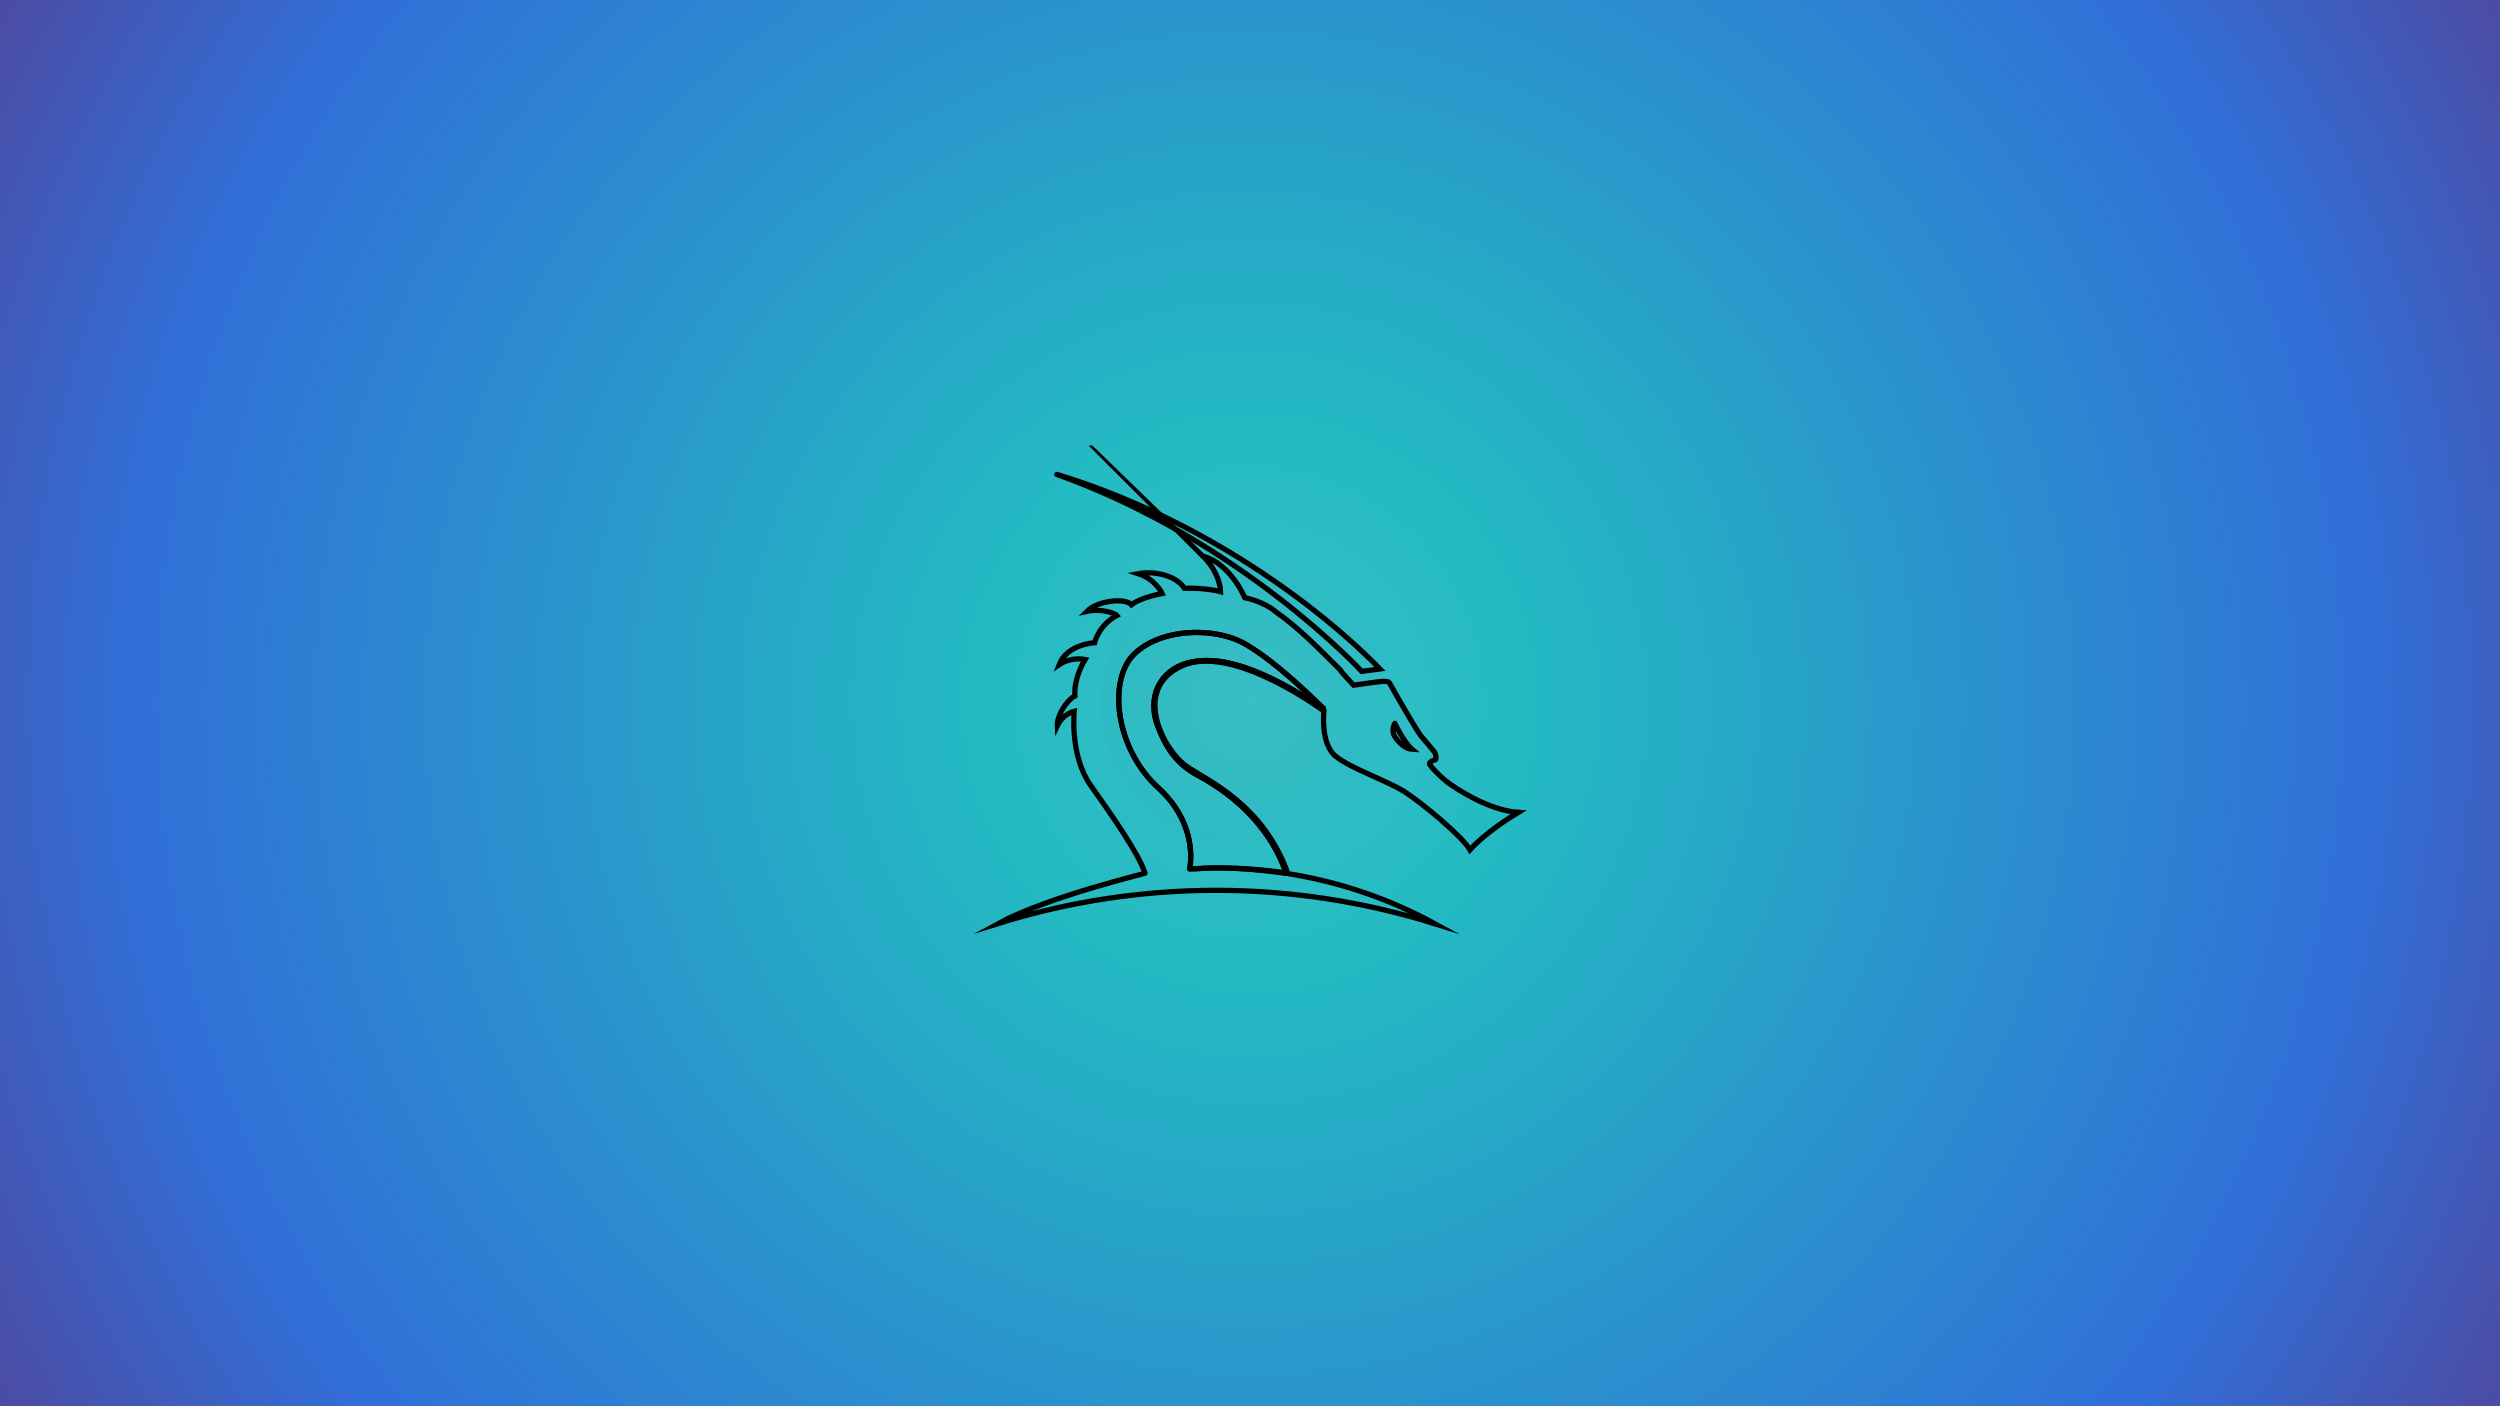 <?xml version="1.0" encoding="UTF-8" standalone="no"?>
<svg
   width="3840"
   height="2160"
   version="1.1"
   viewBox="0 0 1016 571.5"
   id="svg34"
   sodipodi:docname="nhp-small-logo3.svg"
   inkscape:version="1.2.1 (9c6d41e410, 2022-07-14)"
   inkscape:export-filename="nhp-small-logo3.png"
   inkscape:export-xdpi="96"
   inkscape:export-ydpi="96"
   xmlns:inkscape="http://www.inkscape.org/namespaces/inkscape"
   xmlns:sodipodi="http://sodipodi.sourceforge.net/DTD/sodipodi-0.dtd"
   xmlns:xlink="http://www.w3.org/1999/xlink"
   xmlns="http://www.w3.org/2000/svg"
   xmlns:svg="http://www.w3.org/2000/svg"
   xmlns:rdf="http://www.w3.org/1999/02/22-rdf-syntax-ns#"
   xmlns:cc="http://creativecommons.org/ns#"
   xmlns:dc="http://purl.org/dc/elements/1.1/">
  <sodipodi:namedview
     id="namedview685"
     pagecolor="#ffffff"
     bordercolor="#000000"
     borderopacity="0.25"
     inkscape:showpageshadow="2"
     inkscape:pageopacity="0.0"
     inkscape:pagecheckerboard="0"
     inkscape:deskcolor="#d1d1d1"
     showgrid="false"
     inkscape:zoom="0.31112698"
     inkscape:cx="1901.153"
     inkscape:cy="1129.7638"
     inkscape:window-width="1920"
     inkscape:window-height="1112"
     inkscape:window-x="-8"
     inkscape:window-y="-8"
     inkscape:window-maximized="1"
     inkscape:current-layer="svg34" />
  <defs
     id="defs20">
    <linearGradient
       id="c">
      <stop
         stop-color="#23bac2"
         offset="0"
         id="stop2" />
      <stop
         stop-color="#23bac2"
         stop-opacity=".006"
         offset="1"
         id="stop4" />
    </linearGradient>
    <radialGradient
       id="a"
       cx="508"
       cy="285.75"
       r="508"
       gradientTransform="matrix(1.351,0,0,1.361,-178.437,-103.249)"
       gradientUnits="userSpaceOnUse"
       fx="508"
       fy="285.75">
      <stop
         stop-color="#2656a8"
         offset="0"
         id="stop7"
         style="stop-color:#39c1c8;stop-opacity:1" />
      <stop
         stop-color="#2f92bd"
         offset="0.165"
         id="stop9"
         style="stop-color:#23bac2;stop-opacity:1" />
      <stop
         stop-color="#2f92bd"
         offset="0.664"
         id="stop2931"
         style="stop-color:#316fd8;stop-opacity:1" />
      <stop
         stop-color="#622e78"
         offset="1"
         id="stop11"
         style="stop-color:#622e78;stop-opacity:1" />
    </radialGradient>
    <filter
       id="b"
       x="-.042"
       y="-.056"
       width="1.084"
       height="1.113"
       color-interpolation-filters="sRGB">
      <feGaussianBlur
         stdDeviation="2.608"
         id="feGaussianBlur14" />
    </filter>
    <radialGradient
       id="f"
       cx="508"
       cy="285.75"
       r="508"
       gradientTransform="matrix(.698 0 0 .393 153.22 173.49)"
       gradientUnits="userSpaceOnUse"
       xlink:href="#c" />
    <radialGradient
       id="e"
       cx="508"
       cy="285.75"
       r="508"
       gradientTransform="matrix(.63 0 0 .393 187.94 173.49)"
       gradientUnits="userSpaceOnUse"
       xlink:href="#c" />
    <radialGradient
       id="d"
       cx="508"
       cy="285.75"
       r="508"
       gradientTransform="matrix(.63 0 0 .393 -34.306 -620.26)"
       gradientUnits="userSpaceOnUse"
       xlink:href="#c" />
    <filter
       style="color-interpolation-filters:sRGB"
       id="filter1447"
       x="-0.004"
       width="1.008"
       y="-0.005"
       height="1.01">
      <feGaussianBlur
         stdDeviation="2.037"
         id="feGaussianBlur1449" />
    </filter>
    <clipPath
       clipPathUnits="userSpaceOnUse"
       id="clipPath2092">
      <circle
         style="opacity:0.153;fill:#000000;fill-opacity:1;stroke-width:10.479;stroke-linejoin:round"
         id="circle2094"
         cx="508"
         cy="285.75"
         r="169.357" />
    </clipPath>
    <filter
       style="color-interpolation-filters:sRGB"
       id="filter2876"
       x="-0.024"
       width="1.047"
       y="-0.032"
       height="1.063">
      <feGaussianBlur
         stdDeviation="3.368"
         id="feGaussianBlur2878" />
    </filter>
    <filter
       style="color-interpolation-filters:sRGB"
       id="filter880"
       x="-0.3"
       width="1.6"
       y="-0.3"
       height="1.6">
      <feGaussianBlur
         stdDeviation="39.229"
         id="feGaussianBlur882" />
    </filter>
    <filter
       style="color-interpolation-filters:sRGB"
       id="filter1060"
       x="-0.003"
       width="1.005"
       y="-0.004"
       height="1.007">
      <feGaussianBlur
         stdDeviation="0.374"
         id="feGaussianBlur1062" />
    </filter>
    <clipPath
       clipPathUnits="userSpaceOnUse"
       id="clipPath48">
      <path
         d="M 0,120 H 212.4 V 0 H 0 Z"
         id="path46" />
    </clipPath>
  </defs>
  <rect
     y="-1.5158246e-14"
     width="1016"
     height="571.5"
     fill="url(#a)"
     style="fill:url(#a);paint-order:fill markers stroke"
     id="rect22"
     x="0" />
  <g
     id="g12963"
     transform="matrix(1,0,0,-1,0,571.5)" />
  <g
     id="g9543" />
  <circle
     style="opacity:0.15;fill:#1e488e;fill-opacity:1;stroke-width:28.207;stroke-linejoin:round;filter:url(#filter880)"
     id="path848"
     cx="508"
     cy="285.75"
     r="156.916"
     transform="matrix(0.369,0,0,0.366,317.685,181.302)" />
  <g
     id="g44"
     clip-path="url(#clipPath48)"
     style="display:inline;fill:none;stroke:#000000;stroke-width:0.884;stroke-linecap:round;stroke-miterlimit:100000;stroke-opacity:1"
     transform="matrix(2.42,0,0,-2.42,238.094,471.466)">
    <path
       d="m 0,0 c 30.921,-11.059 51.194,-33.074 51.194,-33.074 l 3.071,0.409 C 41.979,-20.172 22.013,-6.656 0,0"
       style="display:inline;fill:none;fill-opacity:1;fill-rule:evenodd;stroke:#000000;stroke-width:0.884;stroke-linecap:round;stroke-miterlimit:100000;stroke-opacity:1"
       id="path58"
       transform="translate(79.094,115.15)" />
    <path
       id="path62"
       style="display:inline;fill:none;fill-opacity:1;fill-rule:evenodd;stroke:#000000;stroke-width:0.884;stroke-linecap:round;stroke-linejoin:miter;stroke-miterlimit:100000;stroke-dasharray:none;stroke-opacity:1"
       d="m -32.244,28.114 c 2.96,-2.868 2.99,-5.98 2.99,-5.98 0,0 -2.38,0.671 -6.102,0.58 -1.099,1.83 -4.455,3.02 -7.72,2.441 2.929,-0.946 3.997,-3.327 3.997,-3.327 0,0 -3.661,-0.671 -5.156,-1.892 -0.915,1.16 -5.584,0.793 -7.475,-1.099 2.013,0.458 4.607,-0.181 5.034,-0.7 -3.051,-1.617 -3.754,-4.577 -3.754,-4.577 0,0 -4.607,-0.214 -5.949,-3.693 2.044,1.404 4.362,0.885 4.362,0.885 0,0 -1.921,-3.021 -1.707,-6.133 -1.495,-0.763 -3.051,-3.448 -2.96,-5.004 0.946,2.014 2.837,2.441 2.837,2.441 0,0 -0.758,-7.515 2.779,-12.477 3.326,-4.666 8.19,-11.617 9.11,-14.712 0.761,0.094 -16.298,-3.915 -24.663,-8.467 11.851,3.696 24.193,5.577 36.606,5.581 12.478,-0.002 24.884,-1.902 36.792,-5.633 -7.645,4.173 -15.938,7.012 -24.523,8.402 -0.837,0.135 -0.992,0.209 -0.23,0.115 -4.195,11.573 -13.222,15.376 -16.972,17.925 -3.833,2.606 -9.352,12.953 -0.843,16.861 8.509,3.909 23.887,-7.58 23.887,-7.58 0,0 -0.638,-5.454 1.966,-7.568 2.605,-2.112 8.748,-4.128 11.696,-6.045 2.948,-1.917 9.632,-7.469 10.86,-9.681 2.555,2.85 6.878,5.554 8.108,6.291 -4.964,0.344 -10.583,4.043 -12.027,5.184 -1.443,1.142 -2.897,2.732 -2.877,3.024 0.022,0.292 0.688,0.603 0.938,0.603 0.25,0 0.187,0.96 -0.105,1.335 -0.292,0.375 -1.522,1.813 -2.272,2.709 -0.75,0.896 -5.023,8.377 -5.21,8.773 -0.188,0.396 -0.647,0.417 -1.459,0.355 -0.813,-0.062 -4.627,-0.625 -4.627,-0.625 0,0 -2.204,2.312 -2.326,2.648 -3.281,3.243 -6.819,6.938 -10.739,9.672 -2.044,1.77 -5.216,2.38 -5.216,2.38 0,0 -2.381,5.736 -7.049,6.987 z M -4.8901044e-4,4.3311907e-4 c 0,0 1.573,-3.213 2.885,-4.328 -0.984,0.066 -1.935,0.786 -2.786,1.967 -0.853,1.18 -0.1,2.361 -0.1,2.361 z"
       transform="translate(135.852,73.324)" />
    <path
       id="path66"
       style="display:inline;fill:none;fill-opacity:1;fill-rule:evenodd;stroke:#000000;stroke-width:0.884;stroke-linecap:round;stroke-linejoin:round;stroke-miterlimit:100000;stroke-opacity:1"
       d="m -0.1,23.954 c -3.919,0.004 -7.916,-1.14 -10.462,-3.588 -4.526,-4.351 -3.25,-15.898 4.005,-22.513 6.055,-5.521 5.601,-11.706 5.285,-13.607 a 83.623,83.623 0 0 0 1.688,0.062 48.029,48.029 0 0 0 2.735,0.102 83.623,83.623 0 0 0 11.762,-0.837 C 11.261,-5.946 2.158,-1.192 -3.6871471e-4,2.4641677e-4 -2.206,1.218 -4.811,3.148 -6.732,8.471 c -2.032,5.629 1.439,11.579 9.982,10.676 7.731,-0.816 16.482,-7.252 17.932,-7.948 -2.379,2.262 -7.893,7.717 -13.001,10.734 -2.234,1.32 -5.233,2.017 -8.281,2.021 z"
       transform="translate(102.689,64.657)" />
    <path
       id="path18573"
       style="display:inline;fill:none;fill-opacity:1;fill-rule:evenodd;stroke:#000000;stroke-width:0.884;stroke-linecap:round;stroke-linejoin:round;stroke-miterlimit:100000;stroke-opacity:1"
       d="m -0.1,23.954 c -3.919,0.004 -7.916,-1.14 -10.462,-3.588 -4.526,-4.351 -3.25,-15.898 4.005,-22.513 6.055,-5.521 5.601,-11.706 5.285,-13.607 0.562,0.026 1.125,0.047 1.688,0.062 0.911,0.06 1.823,0.094 2.735,0.102 3.936,-0.002 7.893,-0.362 11.789,-0.918 C 11.288,-6.026 2.158,-1.192 -3.6871471e-4,2.4641677e-4 -2.206,1.218 -4.811,3.148 -6.732,8.471 c -2.032,5.629 1.439,11.579 9.982,10.676 7.731,-0.816 16.482,-7.252 17.932,-7.948 -2.379,2.262 -7.893,7.717 -13.001,10.734 -2.234,1.32 -5.233,2.017 -8.281,2.021 z"
       transform="translate(102.689,64.657)" />
  </g>
</svg>
